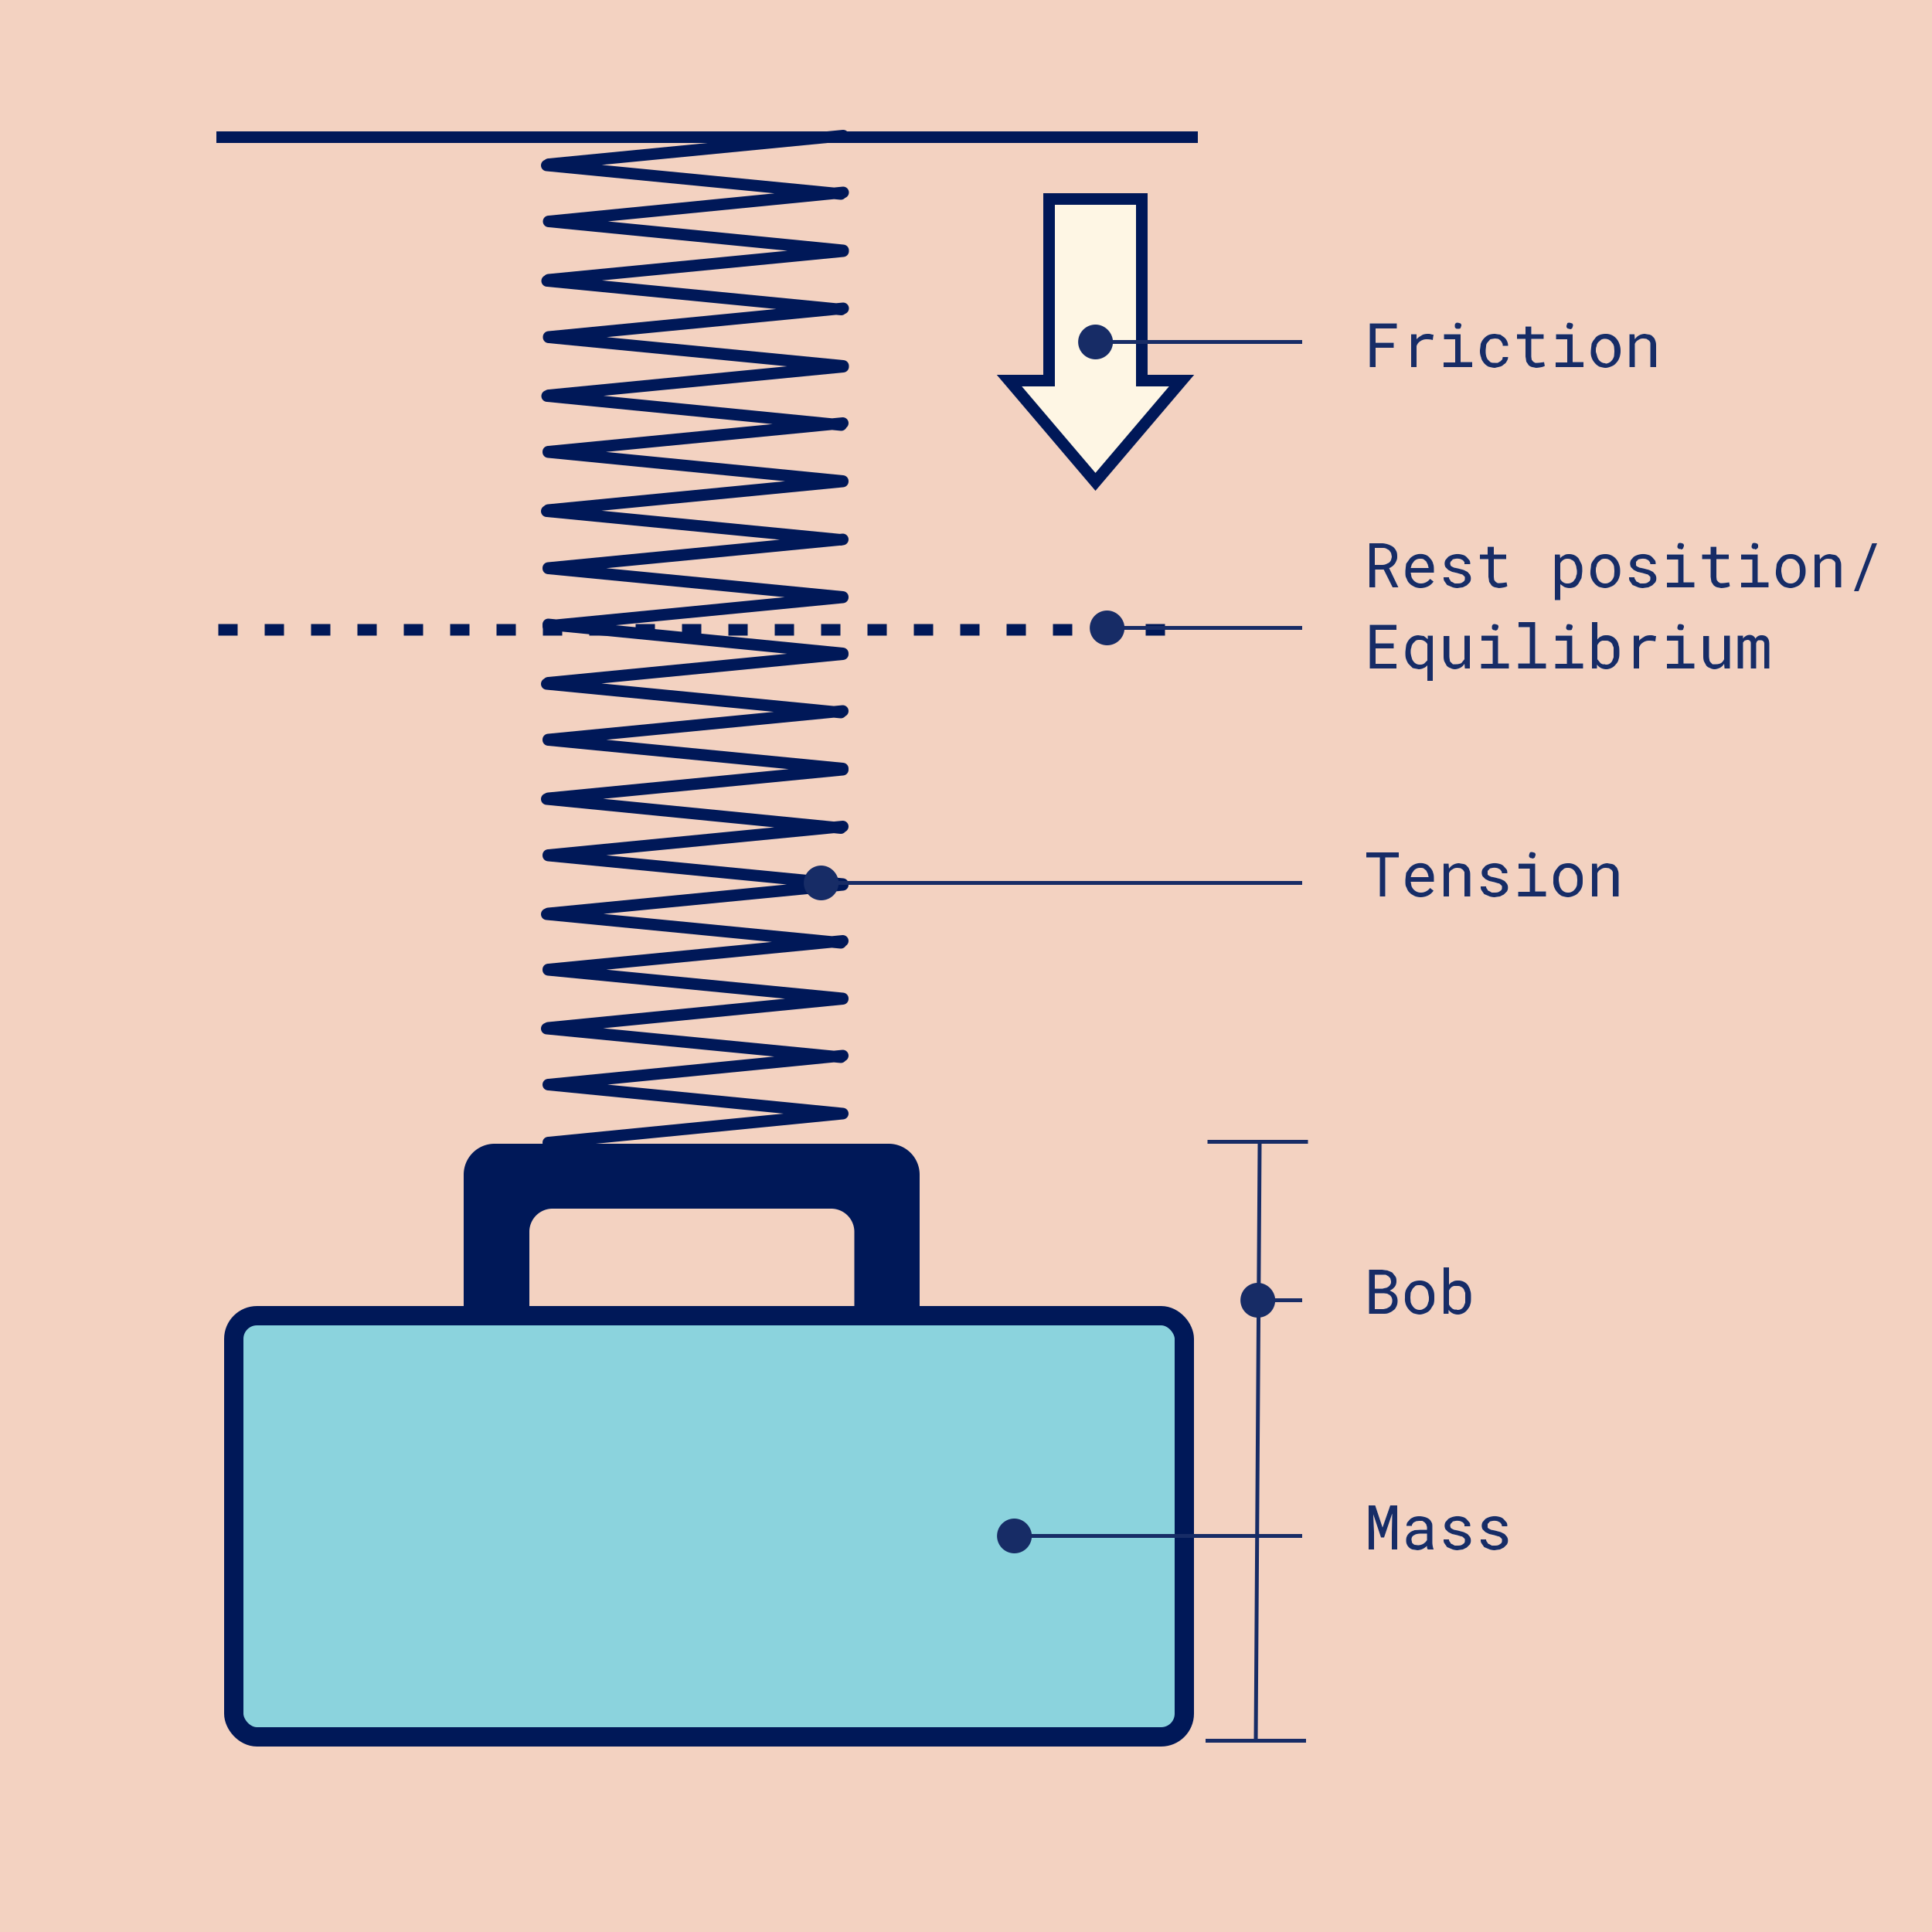 <svg width="500" height="500" viewBox="0 0 500 500" xmlns="http://www.w3.org/2000/svg" xmlns:xlink="http://www.w3.org/1999/xlink"><defs><path d="M358.5 232v-10.1h3.5v-1.3h-8.4v1.3h3.5V232h1.4zm9.2.2a4.5 4.5 0 002-.5 3.6 3.6 0 001.3-1.2l-.9-.7a3 3 0 01-2.3 1.2 2.6 2.6 0 01-2.5-1.7l-.2-1.1h6v-.7c0-.5 0-1.1-.2-1.6-.1-.5-.4-1-.7-1.3-.3-.4-.6-.7-1-.9a3.8 3.8 0 00-4.3.8l-1 1.4-.2 1.8v.4c0 .6 0 1.1.3 1.6.2.5.4 1 .8 1.3.3.4.8.6 1.3.9.5.2 1 .3 1.6.3zm2-5.2h-4.6l.3-1 .6-.8a2.2 2.2 0 011.5-.6c.4 0 .7 0 1 .2l.6.5.4.8.2.8v.1zm5.3 5v-6c.2-.5.5-.8.9-1 .4-.3.8-.4 1.3-.4l.8.1.6.4.4.6v6.3h1.5v-5.4c0-.5 0-1-.2-1.4-.1-.4-.3-.8-.6-1-.2-.3-.5-.5-.9-.6l-1.2-.2a3.1 3.1 0 00-2.6 1.4l-.1-1.3h-1.3v8.5h1.4zm11.8.2l1.4-.2 1-.5.8-.8a2 2 0 000-2l-.6-.7-1-.5-1.5-.4-1-.2-.6-.3a1 1 0 01-.3-.3v-.5-.4l.4-.4c.1-.2.3-.3.5-.3a2.9 2.9 0 011.7 0l.6.3.4.5.1.5h1.4c0-.3 0-.7-.2-1l-.7-.8c-.3-.3-.6-.5-1-.6a4.5 4.5 0 00-3.8.5l-.7.8a2 2 0 000 1.9l.7.7 1 .5 1.3.3 1 .3c.3 0 .5.2.6.3l.4.4v.5c0 .3-.1.6-.5.8-.3.3-.8.4-1.4.4h-.7l-.7-.4c-.2 0-.4-.2-.5-.5-.2-.2-.3-.4-.3-.7h-1.4c0 .4 0 .7.2 1l.7 1 1.2.5c.4.2 1 .3 1.5.3zm9.7-10c.3 0 .5-.1.7-.3l.2-.6c0-.2 0-.4-.2-.6l-.7-.2c-.2 0-.5 0-.6.2l-.2.6c0 .3 0 .5.2.6.1.2.4.2.6.2zm3.6 9.8v-1.3h-2.8v-7.2H393v1.3h2.9v6h-3v1.2h7.2zm5.7.2c.6 0 1.1-.2 1.6-.4s.9-.5 1.2-.9c.4-.4.6-.8.8-1.3.2-.6.2-1.1.2-1.7v-.2c0-.6 0-1.2-.2-1.7a4 4 0 00-.8-1.4 3.5 3.5 0 00-2.8-1.2c-.6 0-1.1.1-1.6.3-.5.2-.9.5-1.2 1a4 4 0 00-.8 1.3c-.2.5-.2 1-.2 1.7v.2a4 4 0 001 3c.3.4.7.7 1.2 1 .5.1 1 .3 1.6.3zm0-1.2a2.1 2.1 0 01-1.8-1 3 3 0 01-.4-1l-.2-1.1v-.2c0-.4 0-.8.2-1.2 0-.4.2-.7.4-1l.8-.7a2 2 0 011-.2 2.1 2.1 0 011.8 1l.5 1 .1 1.1v.2l-.1 1.2a3 3 0 01-.5 1c-.2.2-.4.5-.7.6-.3.2-.7.3-1 .3zm7.6 1v-6c.2-.5.5-.8.9-1 .4-.3.8-.4 1.3-.4l.8.1.6.4c.2.1.3.4.4.6v6.3h1.5v-5.4c0-.5 0-1-.2-1.4-.1-.4-.3-.8-.6-1-.2-.3-.5-.5-.9-.6l-1.2-.2a3.1 3.1 0 00-2.6 1.4l-.1-1.3H412v8.5h1.4z" id="a"/><path d="M355.6 401v-4.5l-.2-4.6 2 6h.8l2.1-6.2-.1 4.8v4.5h1.4v-11.4h-1.8l-2 5.7-1.9-5.7h-1.7V401h1.4zm11.1.2a3.4 3.4 0 002.1-.7l.5-.4v.5l.2.4h1.5v-.1a5.5 5.5 0 01-.3-1.7v-4c0-.4 0-.9-.2-1.2-.2-.4-.4-.7-.7-.9a3 3 0 00-1.1-.5 4.9 4.9 0 00-2.8 0c-.4.2-.7.3-1 .6l-.7.8a2 2 0 00-.2.9h1.4c0-.2 0-.4.2-.5 0-.2.2-.3.3-.4l.6-.3.8-.1h.8l.6.4.4.5.2.7v.7h-1.6l-1.6.1c-.5.2-.9.3-1.2.6a2.4 2.4 0 00-1 2 2.4 2.4 0 001.6 2.4l1.3.2zm.3-1.3l-.8-.1c-.2 0-.4-.2-.5-.3-.2-.1-.3-.3-.3-.5l-.1-.5c0-.6.2-1 .7-1.2.4-.3 1-.4 2-.4h1.3v1.7l-.4.5-.5.4a3 3 0 01-1.4.4zm10.2 1.3l1.4-.2 1-.5.8-.8a2 2 0 000-2l-.6-.7-1-.5-1.5-.4-1-.2-.6-.3a1 1 0 01-.3-.3l-.1-.5.1-.4.4-.4c.1-.2.3-.3.5-.3a2.9 2.9 0 011.7 0l.6.3.4.5v.5h1.5c0-.3 0-.7-.2-1l-.7-.8c-.3-.3-.6-.5-1-.6a4.5 4.5 0 00-3.8.5l-.7.8a2 2 0 000 1.9l.7.7 1 .5 1.3.3 1 .3c.3 0 .5.2.6.3l.4.4v.5c0 .3-.1.6-.5.8-.3.3-.8.4-1.4.4h-.7l-.7-.4c-.2 0-.4-.2-.5-.5-.2-.2-.3-.4-.3-.7h-1.4c0 .4 0 .7.2 1l.7 1 1.2.5c.4.2 1 .3 1.5.3zm9.6 0l1.4-.2 1-.5.8-.8a2 2 0 000-2l-.6-.7-1-.5-1.5-.4-1-.2-.6-.3a1 1 0 01-.3-.3v-.5-.4l.4-.4c.1-.2.3-.3.5-.3a2.9 2.9 0 011.7 0l.6.3.4.5.1.5h1.4c0-.3 0-.7-.2-1l-.7-.8c-.3-.3-.6-.5-1-.6a4.5 4.5 0 00-3.8.5l-.7.8a2 2 0 000 1.9l.7.7 1 .5 1.3.3 1 .3c.3 0 .5.2.6.3l.4.4v.5c0 .3-.1.6-.5.8-.3.3-.8.4-1.4.4h-.7l-.7-.4c-.2 0-.4-.2-.5-.5-.2-.2-.3-.4-.3-.7h-1.4c0 .4 0 .7.2 1l.7 1 1.2.5c.4.2 1 .3 1.5.3z" id="b"/><path d="M358 340c.5 0 1 0 1.4-.2.5-.2.9-.4 1.2-.7.4-.2.6-.6.8-1 .2-.4.3-.9.3-1.4a2.9 2.9 0 00-.5-1.7l-.7-.6-.8-.4.7-.4.5-.5a2.3 2.3 0 00.5-1.4c0-.6 0-1-.3-1.4l-.8-1-1.2-.5-1.4-.2h-3.4V340h3.7zm-.2-6.5h-2v-3.6h2.8l.7.4.5.5.2.8c0 .3 0 .6-.2.8-.1.3-.3.4-.5.6-.2.1-.4.3-.7.3l-.8.2zm.2 5.3h-2.2v-4.1h2.3l.9.1.7.4a1.8 1.8 0 01.6 1.5 2 2 0 01-.7 1.5l-.7.4-.9.2zm9.4 1.4c.6 0 1.1-.2 1.6-.4s.9-.5 1.2-.9l.8-1.3c.2-.6.2-1.1.2-1.7v-.2c0-.6 0-1.2-.2-1.7a4 4 0 00-.8-1.4 3.5 3.5 0 00-2.8-1.2c-.6 0-1.1.1-1.6.3-.5.2-.9.5-1.2 1a4 4 0 00-.8 1.3c-.2.5-.2 1-.2 1.7v.2a4 4 0 001 3c.3.4.7.7 1.2 1 .5.1 1 .3 1.6.3zm0-1.2a2.1 2.1 0 01-1.8-1 3 3 0 01-.5-1l-.1-1.1v-.2l.1-1.2.5-1 .7-.7a2 2 0 011-.2 2.1 2.1 0 011.9 1c.2.2.3.5.4 1l.2 1.1v.2c0 .4 0 .8-.2 1.2a3 3 0 01-.4 1c-.2.2-.5.5-.8.6-.3.2-.6.3-1 .3zm10 1.2c.5 0 1-.2 1.4-.4a3 3 0 001-.9c.3-.4.6-.8.7-1.3.2-.6.2-1.1.2-1.7v-.2c0-.6 0-1.2-.2-1.7-.1-.6-.4-1-.6-1.4a3 3 0 00-2.5-1.2c-.5 0-1 0-1.4.3-.4.1-.7.4-1 .8V328h-1.4v12h1.3v-1a2.9 2.9 0 002.5 1.2zm-.4-1.3h-.6a2 2 0 01-.6-.3l-.5-.5-.3-.5V334a2.6 2.6 0 01.8-1l.5-.2h.7c.4 0 .8 0 1 .2.4.1.6.4.8.6l.4 1v2.5l-.4 1a2 2 0 01-.7.7 2 2 0 01-1 .2z" id="c"/><path d="M356 95v-5h4.7v-1.3H356V85h5.5v-1.3h-7V95h1.5zm10.6 0v-5.4c.2-.6.5-1 1-1.3.4-.3 1-.5 1.6-.5a7 7 0 011.6.2l.2-1.4h-.3a4 4 0 00-.8-.2h-.4c-.6 0-1.2.1-1.6.4-.5.3-1 .6-1.3 1v-1.3h-1.4V95h1.4zm10.7-9.9c.3 0 .5 0 .7-.2l.2-.6c0-.2 0-.4-.2-.6l-.7-.2c-.2 0-.5 0-.6.2-.2.2-.2.4-.2.6 0 .3 0 .5.2.6.1.2.4.2.6.2zM381 95v-1.3H378v-7.2h-4.3v1.3h2.9v6h-3V95h7.2zm5.9.2l1.3-.3c.4-.1.7-.3 1-.6.4-.2.6-.5.8-.9.2-.3.3-.7.3-1h-1.4l-.1.6-.5.5-.7.4h-.7c-.5 0-.9 0-1.2-.2l-.7-.7a3 3 0 01-.4-1 5 5 0 01-.1-1v-.4l.1-1c0-.4.2-.8.4-1l.7-.8 1.2-.2.8.1a2 2 0 011 1c.2.3.2.5.2.8h1.4a2.9 2.9 0 00-1-2.2l-1-.7-1.4-.2c-.7 0-1.2.1-1.7.3a4 4 0 00-2 2.3l-.2 1.6v.3c0 .6.1 1.1.3 1.6.1.6.4 1 .7 1.4.3.4.7.7 1.2 1 .5.1 1 .3 1.7.3zm10.6 0a7.4 7.4 0 001.9-.3l.4-.2-.2-1a13.6 13.6 0 01-1.7.2h-.6l-.5-.3-.4-.5-.1-.8v-4.6h3.2v-1.2h-3.2v-2h-1.5v2h-2.2v1.2h2.2v4.6l.2 1.3.6.9c.2.2.5.4.9.5l1 .2zm8.7-10c.3 0 .6-.1.7-.3l.2-.6c0-.2 0-.4-.2-.6l-.7-.2c-.2 0-.5 0-.6.2l-.2.6c0 .3 0 .5.2.6.1.2.4.2.6.2zm3.6 9.8v-1.3h-2.8v-7.2h-4.3v1.3h2.9v6h-3V95h7.2zm5.7.2c.6 0 1.1-.2 1.6-.4s.9-.5 1.2-.9c.4-.4.6-.8.8-1.3.2-.6.3-1.1.3-1.7v-.2c0-.6-.1-1.2-.3-1.7a4 4 0 00-.8-1.4 3.5 3.5 0 00-2.8-1.2c-.6 0-1.1.1-1.6.3-.5.2-.9.5-1.2 1a4 4 0 00-.8 1.3l-.2 1.7v.2a4 4 0 001 3c.3.4.7.7 1.2 1 .5.1 1 .3 1.6.3zm0-1.2a2.1 2.1 0 01-1.8-1 3 3 0 01-.4-1L413 91v-.2c0-.4 0-.8.2-1.2 0-.4.2-.7.4-1l.8-.7a2 2 0 011-.2 2.1 2.1 0 011.8 1c.2.2.4.5.5 1l.1 1.1v.2l-.1 1.2a3 3 0 01-.5 1c-.2.2-.4.5-.7.6-.3.2-.7.3-1 .3zm7.6 1v-6c.2-.5.5-.8.9-1 .4-.3.8-.4 1.3-.4l.8.1.6.4c.2.1.3.4.4.6V95h1.5v-5.4c0-.5 0-1-.2-1.4-.1-.4-.3-.8-.6-1-.2-.3-.5-.5-.9-.6l-1.2-.2a3.1 3.1 0 00-2.6 1.4l-.1-1.3h-1.3V95h1.4z" id="d"/><path d="M355.9 152v-4.6h2.2l2.3 4.6h1.5l-2.4-5c.3 0 .6-.3.8-.4a3.3 3.3 0 001.1-1.5c.2-.4.2-.7.2-1 0-.6 0-1.1-.3-1.6a3 3 0 00-.8-1 5.6 5.6 0 00-2.7-.9h-3.4V152h1.5zm1.9-5.8h-2v-4.4h2c.3 0 .6 0 1 .2l.7.4.5.7.2 1-.2.8a2 2 0 01-.5.7l-.8.4a3 3 0 01-1 .2zm9.9 6a4.5 4.5 0 002-.5 3.6 3.6 0 001.3-1.2l-.9-.7a3 3 0 01-2.3 1.2 2.6 2.6 0 01-2.5-1.7l-.2-1.1h6v-.7c0-.5 0-1.1-.2-1.6-.1-.5-.4-1-.7-1.3-.3-.4-.6-.7-1-.9a3.8 3.8 0 00-4.3.8l-1 1.4-.2 1.8v.4c0 .6 0 1.1.3 1.6.2.5.4 1 .8 1.3.3.4.8.6 1.3.9.5.2 1 .3 1.6.3zm2-5.2h-4.6l.3-1 .6-.8a2.2 2.2 0 011.5-.6c.4 0 .7 0 1 .2l.6.5.4.8.2.8v.1zm7.5 5.2l1.4-.2 1-.5.8-.8a2 2 0 000-2l-.6-.7-1-.5-1.5-.4-1-.2-.6-.3a1 1 0 01-.3-.3l-.1-.5.1-.4.4-.4c.1-.2.3-.3.5-.3a2.9 2.9 0 011.7 0l.6.3.4.5v.5h1.5c0-.3 0-.7-.2-1l-.7-.8c-.3-.3-.6-.5-1-.6a4.5 4.5 0 00-3.8.5l-.7.8a2 2 0 000 1.9l.7.7 1 .5 1.3.3 1 .3c.3 0 .5.2.6.3l.4.4v.5c0 .3-.1.6-.5.8-.3.3-.8.4-1.4.4h-.7l-.7-.4c-.2 0-.4-.2-.5-.5-.2-.2-.3-.4-.3-.7h-1.4c0 .4 0 .7.2 1l.7 1 1.2.5c.4.2 1 .3 1.5.3zm10.6 0a7.4 7.4 0 001.9-.3l.4-.2-.2-1a13.6 13.6 0 01-1.7.2h-.6l-.5-.3-.4-.5-.1-.8v-4.6h3.2v-1.2h-3.2v-2H385v2H383v1.2h2.2v4.6l.2 1.3.6.9c.2.2.5.4.9.5l1 .2zm16 3v-4l1 .7a3.5 3.5 0 002.8 0 3 3 0 001-1l.7-1.3.2-1.7v-.2c0-.6 0-1.2-.2-1.7l-.7-1.4a3 3 0 00-2.4-1.2c-.6 0-1 0-1.4.3-.4.2-.8.4-1 .8l-.1-1h-1.3v11.8h1.4zm2-4.2a2 2 0 01-2-1.2v-4c.2-.4.4-.6.8-.9a2 2 0 011.1-.3c.4 0 .8.1 1 .3.4.1.6.4.8.6l.4 1 .2 1.2v.2c0 .4 0 .8-.2 1.1 0 .4-.2.8-.4 1-.2.3-.4.6-.7.7a2 2 0 01-1 .3zm9.6 1.2c.6 0 1.1-.2 1.6-.4s.9-.5 1.2-.9c.4-.4.6-.8.8-1.3.2-.6.3-1.1.3-1.7v-.2c0-.6-.1-1.2-.3-1.7a4 4 0 00-.8-1.4 3.5 3.5 0 00-2.8-1.2c-.6 0-1.1.1-1.6.3-.5.2-.9.5-1.2 1a4 4 0 00-.8 1.3l-.2 1.7v.2a4 4 0 001 3c.3.4.7.7 1.2 1 .5.1 1 .3 1.6.3zm0-1.2a2.1 2.1 0 01-1.8-1 3 3 0 01-.4-1l-.2-1.1v-.2c0-.4 0-.8.2-1.2 0-.4.2-.7.4-1l.8-.7a2 2 0 011-.2 2.1 2.1 0 011.8 1c.2.2.4.5.5 1l.1 1.1v.2l-.1 1.2a3 3 0 01-.5 1c-.2.2-.4.5-.7.6-.3.2-.7.3-1 .3zm9.8 1.2l1.4-.2 1-.5.8-.8a2 2 0 000-2l-.6-.7-1-.5-1.5-.4-1-.2-.6-.3a1 1 0 01-.3-.3v-.5-.4l.4-.4c.1-.2.3-.3.6-.3a2.9 2.9 0 011.6 0l.6.3.4.5.1.5h1.4c0-.3 0-.7-.2-1l-.7-.8c-.3-.3-.6-.5-1-.6a4.5 4.5 0 00-3.8.5l-.7.8a2 2 0 000 1.9l.7.7 1 .5 1.3.3 1 .3c.3 0 .5.2.6.3l.4.4v.5c0 .3-.1.6-.5.8-.3.3-.8.4-1.4.4h-.7l-.7-.4c-.2 0-.4-.2-.5-.5-.2-.2-.3-.4-.3-.7h-1.4c0 .4 0 .7.2 1l.7 1 1.2.5c.4.2 1 .3 1.5.3zm9.8-10c.2 0 .5-.1.6-.3l.2-.6c0-.2 0-.4-.2-.6l-.6-.2c-.3 0-.6 0-.7.2l-.2.6c0 .3 0 .5.2.6.1.2.4.2.7.2zm3.5 9.8v-1.3h-2.8v-7.2h-4.3v1.3h2.9v6h-2.9v1.2h7zm7 .2a7.4 7.4 0 001.8-.3l.4-.2-.2-1a13.6 13.6 0 01-1.7.2h-.6l-.5-.3-.4-.5-.1-.8v-4.6h3.2v-1.2h-3.2v-2h-1.5v2h-2.2v1.2h2.2v4.6l.2 1.3.6.9c.3.2.5.4.9.5l1 .2zm8.7-10c.2 0 .5-.1.6-.3.2-.1.2-.3.2-.6 0-.2 0-.4-.2-.6l-.6-.2c-.3 0-.6 0-.7.2l-.2.6c0 .3 0 .5.2.6.1.2.4.2.7.2zm3.5 9.8v-1.3h-2.8v-7.2h-4.3v1.3h2.9v6h-2.9v1.2h7zm5.7.2c.6 0 1.1-.2 1.6-.4s.9-.5 1.2-.9c.4-.4.6-.8.8-1.3.2-.6.3-1.1.3-1.7v-.2c0-.6-.1-1.2-.3-1.7a4 4 0 00-.8-1.4 3.5 3.5 0 00-2.8-1.2c-.6 0-1.1.1-1.6.3-.5.2-.9.5-1.2 1a4 4 0 00-.8 1.3l-.2 1.7v.2a4 4 0 001 3c.3.4.7.7 1.2 1 .5.1 1 .3 1.6.3zm0-1.2a2.1 2.1 0 01-1.8-1 3 3 0 01-.4-1l-.2-1.1v-.2c0-.4 0-.8.2-1.2 0-.4.2-.7.4-1l.8-.7a2 2 0 011-.2 2.1 2.1 0 011.8 1c.2.2.4.5.5 1l.1 1.1v.2l-.1 1.2a3 3 0 01-.5 1c-.2.2-.4.5-.7.6-.3.2-.7.3-1 .3zm7.6 1v-6c.2-.5.5-.8.9-1 .4-.3.8-.4 1.3-.4l.8.1.6.4c.2.1.3.4.4.6v6.3h1.5v-5.4c0-.5 0-1-.2-1.4-.1-.4-.3-.8-.6-1-.2-.3-.5-.5-.9-.6l-1.2-.2a3.1 3.1 0 00-2.6 1.4l-.1-1.3h-1.3v8.5h1.4zm10 1l4.8-12.4h-1.3l-4.7 12.4h1.3zm-119.6 20v-1.2H356v-4h4.7v-1.3H356V163h5.4v-1.3h-6.9V173h7zm9.4 3.3v-11.8h-1.3v.9l-1-.8-1.4-.2c-.5 0-1 .1-1.4.3a3 3 0 00-1.1.9 4 4 0 00-.7 1.4l-.2 1.7v.2c0 .6 0 1.1.2 1.7.2.5.4 1 .7 1.3l1 1 1.5.3c.5 0 1-.1 1.3-.3.4-.1.7-.4 1-.7v4h1.4zm-3.4-4.3a2 2 0 01-1.7-1c-.2-.2-.3-.6-.4-1a5 5 0 01-.2-1.1v-.2c0-.4 0-.8.2-1.2 0-.4.2-.7.4-1l.7-.7a2 2 0 011-.2 2.2 2.2 0 011.2.3 2.2 2.2 0 01.8.8v4.2l-.8.8a2 2 0 01-1.2.3zm9.1 1.2c.6 0 1-.2 1.5-.4a3 3 0 001-1l.1 1.2h1.3v-8.5H379v6.1l-.8 1c-.4.2-.9.3-1.4.3h-.8l-.5-.5c-.2-.1-.3-.4-.3-.7a5 5 0 01-.1-1.1v-5h-1.5v5c0 .6 0 1.1.2 1.6l.6 1.1c.3.3.6.5 1 .6.3.2.7.3 1.1.3zm10.4-10c.3 0 .5-.1.7-.3l.2-.6c0-.2 0-.4-.2-.6l-.7-.2c-.2 0-.5 0-.6.2-.2.2-.2.4-.2.6 0 .3 0 .5.2.6.1.2.4.2.6.2zm3.6 9.8v-1.3h-2.8v-7.2h-4.3v1.3h2.9v6h-3v1.2h7.2zm9.6 0v-1.3h-2.8V161H393v1.3h2.9v9.4h-3v1.3h7.2zm6-9.9c.3 0 .6 0 .7-.2l.2-.6c0-.2 0-.4-.2-.6l-.7-.2c-.2 0-.5 0-.6.2l-.2.6c0 .3 0 .5.2.6.1.2.4.2.6.2zm3.6 9.9v-1.3h-2.8v-7.2h-4.3v1.3h2.9v6h-3v1.2h7.2zm6.1.2c.5 0 1-.2 1.4-.4a3 3 0 001-.9c.4-.4.6-.8.7-1.3.2-.6.2-1.1.2-1.7v-.2c0-.6 0-1.2-.2-1.7-.1-.6-.3-1-.6-1.4a3 3 0 00-2.5-1.2c-.5 0-1 0-1.4.3-.4.1-.7.4-1 .8V161H412v12h1.3v-1a2.9 2.9 0 002.5 1.2zm-.4-1.3h-.6a2 2 0 01-.6-.3l-.4-.5-.4-.5V167a2.6 2.6 0 01.8-1l.5-.2h.7c.4 0 .8 0 1 .2.4.1.6.4.8.6l.4 1v2.5l-.4 1a2 2 0 01-.7.7 2 2 0 01-1 .2zm8.8 1.1v-5.4c.2-.6.5-1 1-1.3.4-.3 1-.5 1.6-.5a7 7 0 011.6.2l.2-1.4h-.3a4 4 0 00-.8-.2h-.4c-.6 0-1.2.1-1.6.4-.5.3-1 .6-1.3 1v-1.3h-1.4v8.5h1.4zm10.8-9.9c.2 0 .5 0 .6-.2l.2-.6c0-.2 0-.4-.2-.6l-.6-.2c-.3 0-.6 0-.7.2l-.2.6c0 .3 0 .5.2.6.1.2.4.2.7.2zm3.5 9.9v-1.3h-2.8v-7.2h-4.3v1.3h2.9v6h-2.9v1.2h7zm5.2.2c.6 0 1-.2 1.5-.4a3 3 0 001-1l.1 1.2h1.4v-8.5h-1.5v6.1c-.2.4-.4.7-.8 1-.4.2-.8.3-1.4.3h-.8l-.5-.5c-.1-.1-.3-.4-.3-.7a5 5 0 01-.1-1.1v-5h-1.5v5c0 .6 0 1.1.2 1.6l.6 1.1c.3.3.6.5 1 .6.3.2.7.3 1.1.3zm7.4-.2v-6.7l.4-.5.7-.2c.3 0 .6.1.7.3.2.2.2.4.2.8v6.3h1.4v-6.5l.1-.3a.9.9 0 01.5-.5h.5c.6 0 1 .3 1 1v6.3h1.3v-6.3c0-.8-.2-1.4-.5-1.7-.3-.4-.8-.6-1.4-.6a2 2 0 00-1 .2 2 2 0 00-.7.7c-.2-.6-.8-1-1.5-1a2 2 0 00-1 .3c-.3.2-.6.4-.7.7v-.8h-1.4v8.5h1.4z" id="e"/></defs><g fill="none" fill-rule="evenodd"><path fill="#F3D2C1" d="M0 0h500v500H0z"/><path d="M230 296a8 8 0 018 8v34h-16.9v-19.2a6 6 0 00-6-6H143a6 6 0 00-6 5.8V338H120v-34a8 8 0 018-8h102z" fill="#001858"/><path d="M141.5 42.8l76.1 7.4M142 42.5l76.2-7.4m-76.2 22.2l76.2 7.5m-76.2-7.5l76.2-7.5m-76.6 22.9l76.1 7.4M142 72.4l76.2-7.4m-76.2 22.3l76.2 7.4m-76.2-7.5l76.2-7.4m-76.6 22.7l76.1 7.5m-75.7-7.7l76.2-7.4M141.9 117l76.2 7.5m-76.2-7.6l76.2-7.4m-76.6 22.8l76.1 7.4m-75.7-7.7l76.2-7.4M141.9 162l76.2-7.4m-76.2-7.5l76.2 7.4m-76.2-7.5l76.2-7.4m-76.6 37.4l76.1 7.4m-75.7-7.7l76.2-7.4m-76.2 22.2l76.2 7.4m-76.2-37.3l76.2 7.5m-76.2 22.3l76.2-7.4m-76.6 22.8l76.1 7.5m-75.7-7.7l76.2-7.4m-76.2 22.2l76.2 7.4m-76.2-7.5l76.2-7.4m-76.6 22.7l76.1 7.4m-75.7-7.6l76.2-7.4M141.9 251l76.2 7.4m-76.2-7.5l76.2-7.4m-76.6 22.7l76.1 7.4m-75.7-7.6l76.2-7.5m-76.2 37.2l76.2-7.5m-76.2-7.5l76.2 7.5m-76.2-7.5l76.2-7.5" stroke="#001858" stroke-width="3" stroke-linecap="round" stroke-linejoin="round"/><path stroke="#001858" stroke-width="3" stroke-linecap="square" d="M57.5 35.5h251"/><path stroke="#001858" stroke-width="3" stroke-linecap="square" stroke-dasharray="2,10" d="M58 163h251"/><rect stroke="#001858" stroke-width="5" fill="#8BD3DD" x="60.5" y="340.5" width="246" height="109" rx="6"/><path d="M271.5 51.5v47h-10.3l22.3 26.2 22.3-26.2h-10.3v-47h-24z" stroke="#001858" stroke-width="3" fill="#FEF6E4"/><g fill-rule="nonzero"><use fill="#FFF" xlink:href="#a"/><use fill="#172C66" xlink:href="#a"/></g><path d="M212.5 224c2.3 0 4.2 1.8 4.5 4h120v1H217a4.5 4.5 0 11-4.5-5z" fill="#172C66" fill-rule="nonzero"/><g fill-rule="nonzero"><use fill="#FFF" xlink:href="#b"/><use fill="#172C66" xlink:href="#b"/></g><path d="M262.5 393c2.3 0 4.2 1.8 4.5 4h70v1h-70a4.5 4.5 0 11-4.5-5z" fill="#172C66" fill-rule="nonzero"/><g fill-rule="nonzero"><use fill="#FFF" xlink:href="#c"/><use fill="#172C66" xlink:href="#c"/></g><path d="M325.5 332c2.3 0 4.2 1.8 4.5 4h7v1h-7a4.5 4.5 0 11-4.5-5z" fill="#172C66" fill-rule="nonzero"/><g fill-rule="nonzero"><use fill="#FFF" xlink:href="#d"/><use fill="#172C66" xlink:href="#d"/></g><path d="M283.5 84c2.3 0 4.2 1.8 4.5 4h49v1h-49a4.5 4.5 0 11-4.5-5z" fill="#172C66" fill-rule="nonzero"/><g fill-rule="nonzero"><use fill="#FFF" xlink:href="#e"/><use fill="#172C66" xlink:href="#e"/></g><path d="M286.5 158c2.3 0 4.2 1.8 4.5 4h46v1h-46a4.5 4.5 0 11-4.5-5z" fill="#172C66" fill-rule="nonzero"/><path stroke="#172C66" stroke-linecap="square" d="M313 295.5h25M312.5 450.5h25M326 295.6l-1 154.8"/></g></svg>
